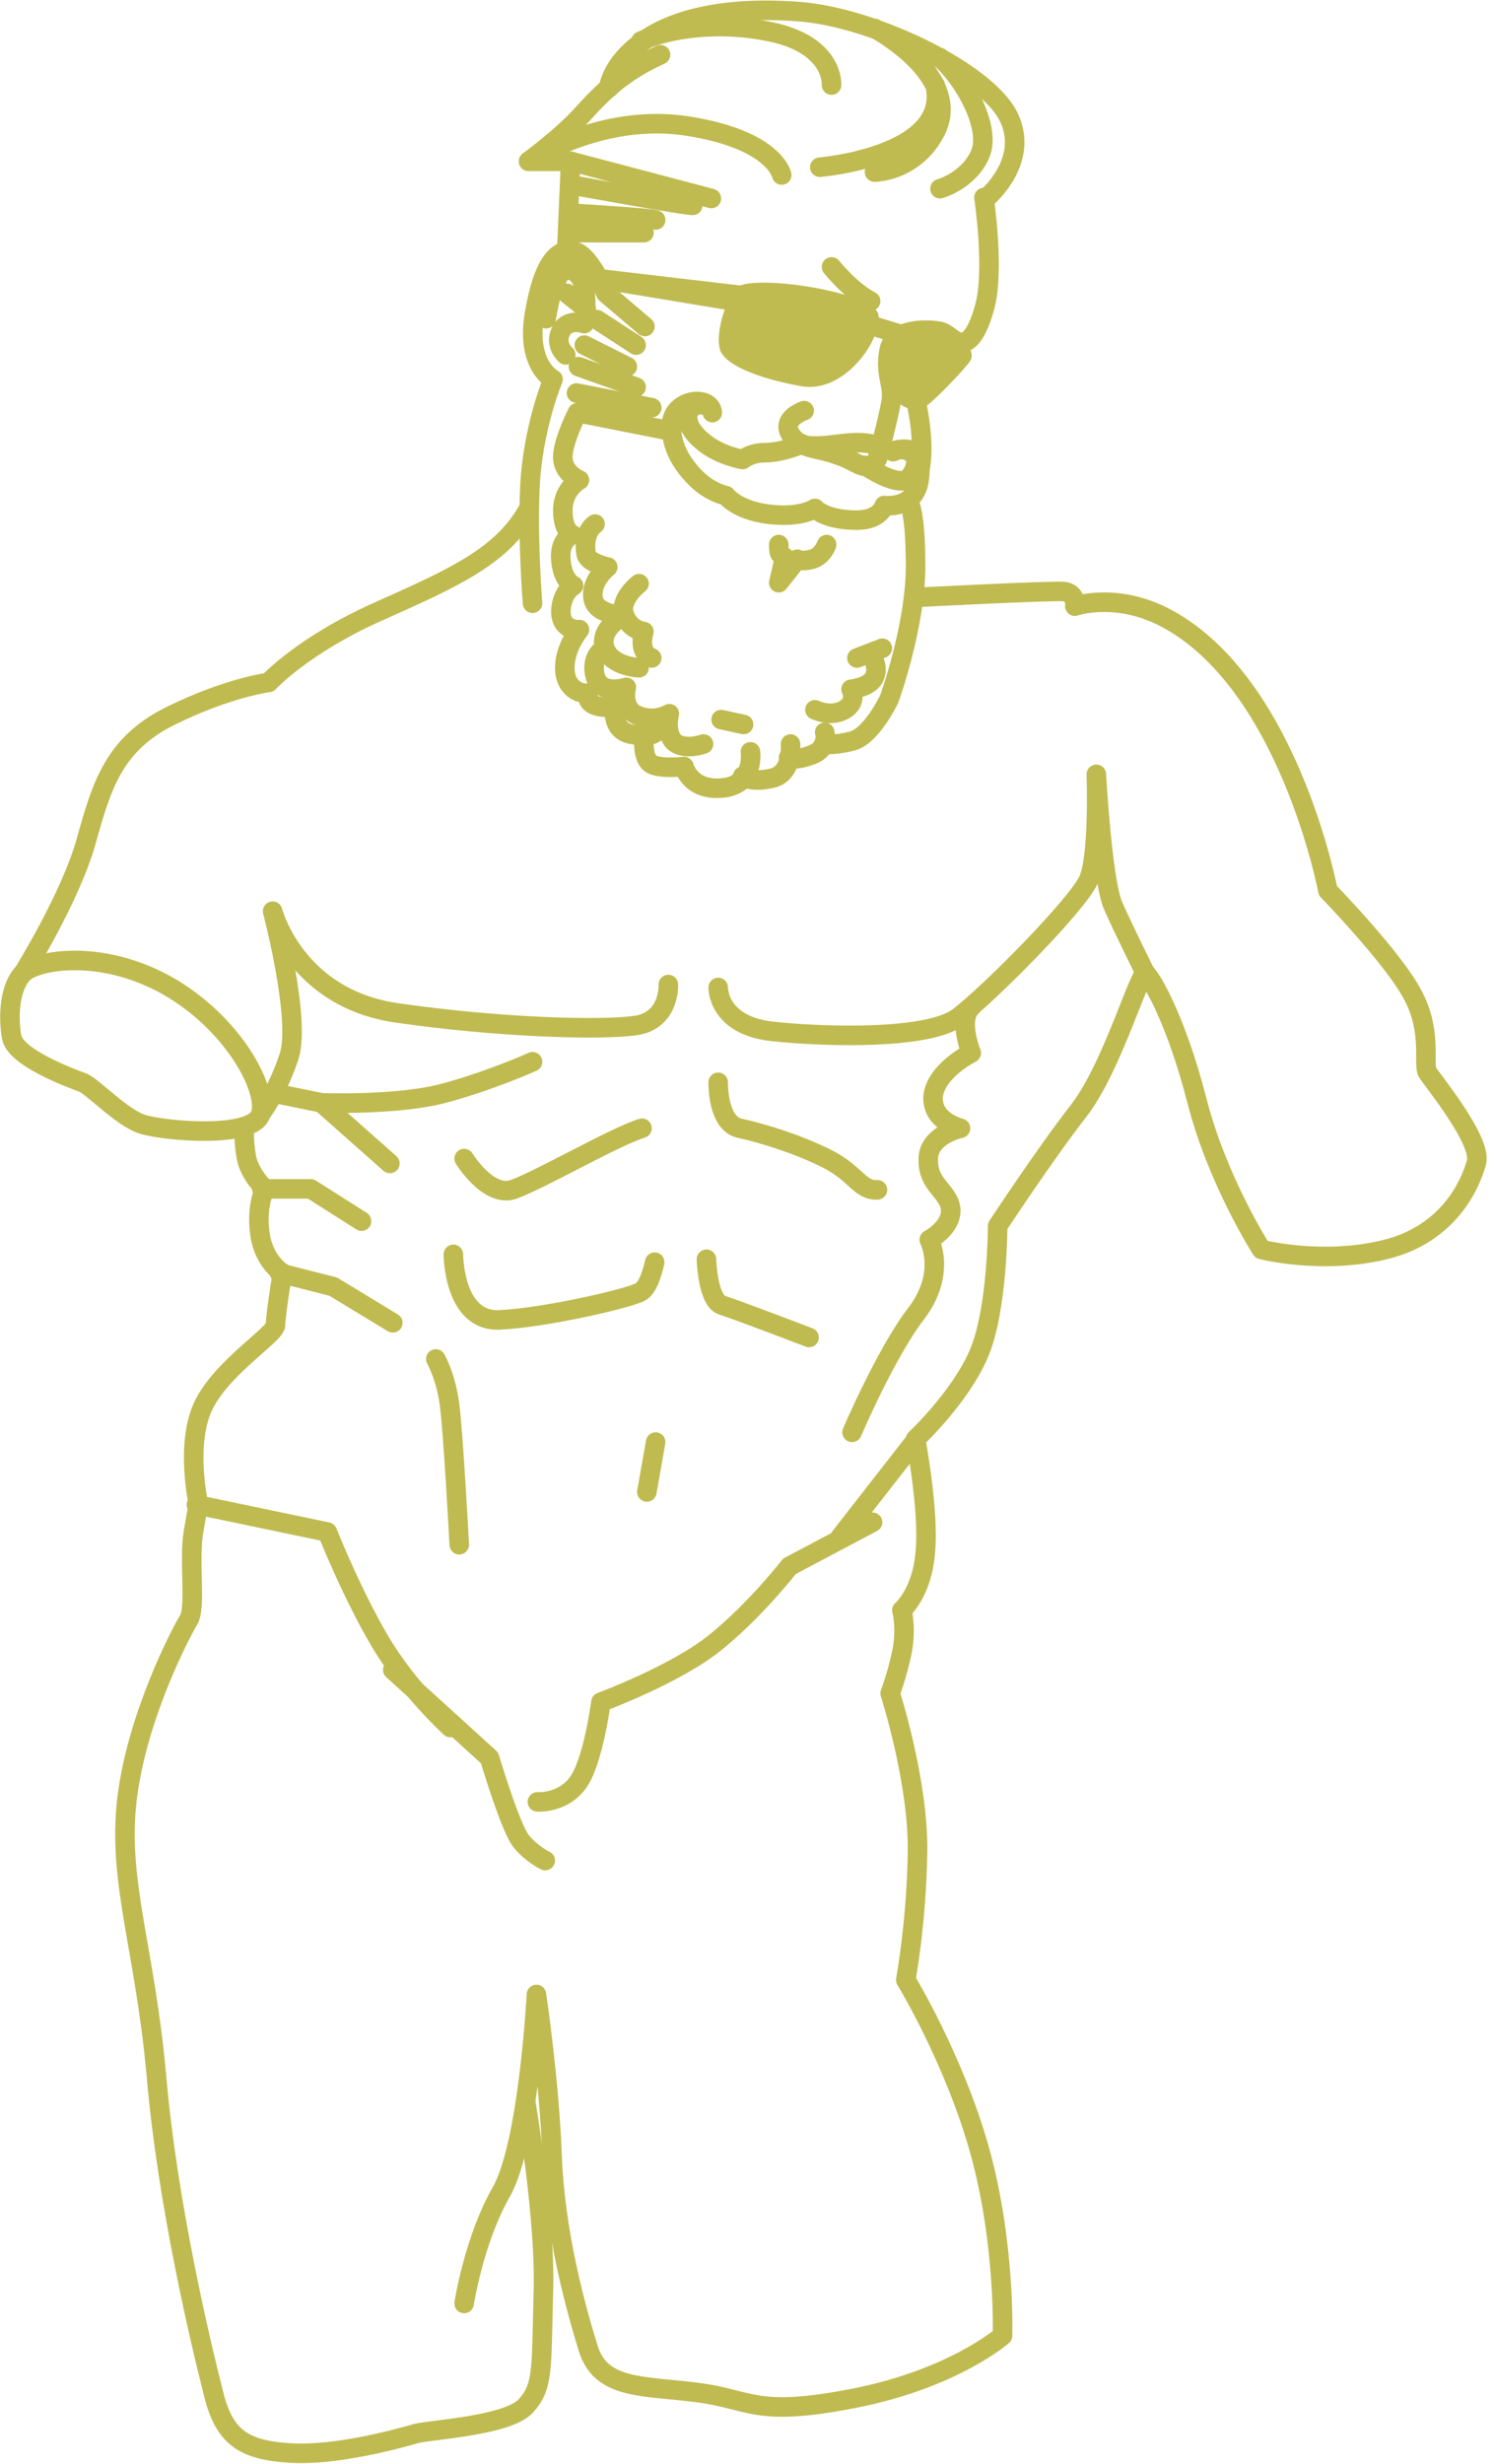 <svg version="1.2" xmlns="http://www.w3.org/2000/svg" viewBox="0 0 153 252" width="153" height="252">
	<title>img_8-svg</title>
	<style>
		.s0 { fill: none;stroke: #bfbb50;stroke-linecap: round;stroke-linejoin: round;stroke-width: 2 } 
		.s1 { fill: #bfbb50 } 
		.s2 { fill: none;stroke: #bfbb50;stroke-width: 2 } 
	</style>
	<g id="Layer">
		<path id="Layer" class="s0" d="m2.4 99.5c1.4-1.3 7.9-2.5 14.7 1.3 6.7 3.8 10.3 10.5 9.6 13.1-0.7 2.6-9.8 1.8-12.1 1.1-2.2-0.7-5.1-3.9-6.2-4.3-1.1-0.4-6.8-2.5-7.2-4.6-0.4-2.2-0.2-5.2 1.2-6.6z"/>
		<path id="Layer" class="s0" d="m2.4 99.5c0 0 4.8-7.7 6.4-13.4 1.6-5.7 2.8-10 8.7-12.9 5.9-2.9 10-3.4 10-3.4 0 0 3.5-3.8 11.1-7.2 7.6-3.4 12.7-5.6 15.4-10.4"/>
		<path id="Layer" class="s0" d="m93.8 61.1c0 0 13.6-0.7 15-0.6 1.4 0.1 1.2 1.5 1.2 1.5 0 0 4-1.4 8.9 1 12.9 6.4 17 28.1 17 28.1 0 0 6.8 7 8.7 10.7 2 3.7 1 7.1 1.5 7.9 0.5 0.8 5.6 7 5 9.2-0.6 2.2-2.8 7.3-9.3 8.9-6.5 1.6-12.7 0-12.7 0 0 0-4.5-7-6.6-15.2-2.1-8.2-4.6-12.4-5.2-13-0.6-0.6-3.4 9.5-6.9 14-3.5 4.5-8.3 11.8-8.3 11.8 0 0 0 8.5-1.9 13-1.9 4.5-6.5 8.8-6.5 8.8 0 0 1.4 7.3 1 11.5-0.3 4.2-2.4 6-2.4 6 0 0 0.5 1.9 0 4.3-0.5 2.4-1.2 4.2-1.2 4.2 0 0 2.9 9 2.8 16.2-0.1 7.2-1.2 13.1-1.2 13.1 0 0 5 8.2 7.6 17.6 2.6 9.4 2.3 18.8 2.3 18.8 0 0-5 4.4-15.2 6.4-10.2 2-10.5 0.1-16.1-0.6-5.6-0.7-9.8-0.3-11.1-4.5-1.3-4.2-3.4-11.8-3.7-19.7-0.3-7.9-1.6-16.5-1.6-16.5 0 0-0.8 15.3-3.6 20.2-2.8 4.9-3.8 11.4-3.8 11.4"/>
		<path id="Layer" class="s0" d="m53.8 215c0 0 2.1 12.2 1.8 19.8-0.2 7.7 0 9.3-1.8 11.3-1.9 2-9.5 2.4-11.2 2.8-1.7 0.5-8.2 2.3-12.9 2-4.8-0.3-6.8-1.6-7.9-6.3-1.2-4.7-4.7-19.3-5.8-32.4-1.2-13.1-4-19.8-3-28.2 1-8.4 5.5-17 6.3-18.3 0.8-1.3 0-6.1 0.5-9l0.5-2.9c0 0-1.4-6.3 0.6-10.2 2-3.9 7.3-7.1 7.3-8.1 0-1 0.7-5.3 0.7-5.3 0 0-1.9-1.1-2.3-4-0.4-2.9 0.5-4.6 0.5-4.6 0 0-1.6-1.5-1.9-3.3-0.3-1.8-0.2-3-0.2-3"/>
		<path id="Layer" class="s0" d="m28.6 130.2l5.5 1.4 6.1 3.7"/>
		<path id="Layer" class="s0" d="m26.8 121.6h5l5.2 3.3"/>
		<path id="Layer" class="s0" d="m26.7 113.9c0 0 1.7-2.2 2.9-5.9 1.2-3.8-1.7-14.8-1.7-14.8 0 0 2.3 8.9 12.7 10.4 10.4 1.5 20.8 1.8 24.4 1.3 3.6-0.5 3.4-4.2 3.4-4.2"/>
		<path id="Layer" class="s0" d="m28 111.8l4.9 1 7 6.2"/>
		<path id="Layer" class="s0" d="m54.5 108.6c0 0-4.2 1.9-9 3.2-4.8 1.3-12.6 1-12.6 1"/>
		<path id="Layer" class="s0" d="m117.3 99.7c0 0-2.3-4.6-3.4-7.1-1.1-2.6-1.7-13.4-1.7-13.4 0 0 0.3 8.3-0.8 10.8-1.1 2.5-10.3 11.8-13.4 14.1-3.1 2.2-13.2 2-18.9 1.4-5.7-0.6-5.6-4.5-5.6-4.5"/>
		<path id="Layer" class="s0" d="m20.1 153.9l13.4 2.8c0 0 2.5 6.3 5.4 11.2 2.9 4.9 7.2 8.8 7.2 8.8"/>
		<path id="Layer" class="s0" d="m40.2 170.8l9.9 9c0 0 2.2 7.4 3.3 8.6 1.1 1.3 2.4 1.9 2.4 1.9"/>
		<path id="Layer" class="s0" d="m55 184.3c0 0 2.5 0.2 4.1-1.9 1.6-2.1 2.4-8.3 2.4-8.3 0 0 7.6-2.8 11.7-6.1 4.1-3.3 7.6-7.8 7.6-7.8l8.5-4.5"/>
		<path id="Layer" class="s0" d="m93.8 147.2l-7.8 10"/>
		<path id="Layer" class="s0" d="m99.4 103c-1.4 1.3 0 4.7 0 4.7 0 0-3.6 1.8-3.9 4.4-0.2 2.6 2.8 3.3 2.8 3.3 0 0-3.4 0.7-3.3 3.3 0 2.6 2.1 3.1 2.3 5 0.1 1.9-2.2 3.1-2.2 3.1 0 0 1.8 3.4-1.3 7.5-3.1 4-6.6 12.2-6.6 12.2"/>
		<path id="Layer" class="s0" d="m65.7 115.4c-2.9 0.9-10.8 5.5-13.3 6.3-2.5 0.7-4.9-3.2-4.9-3.2"/>
		<path id="Layer" class="s0" d="m89.8 121.7c-1.8 0.1-2.2-1.7-5.2-3.2-3-1.5-6.6-2.6-8.9-3.1-2.3-0.5-2.2-4.7-2.2-4.7"/>
		<path id="Layer" class="s0" d="m67 129.1c0 0-0.5 2.5-1.4 3-0.8 0.6-9.8 2.7-14.5 2.9-4.7 0.2-4.7-6.7-4.7-6.7"/>
		<path id="Layer" class="s0" d="m82.8 136.8c0 0-7.3-2.8-8.9-3.3-1.5-0.5-1.6-4.7-1.6-4.7"/>
		<path id="Layer" class="s0" d="m44.6 139c0 0 1 1.7 1.4 4.6 0.4 3 1 14.4 1 14.4"/>
		<path id="Layer" class="s0" d="m66.2 152.6l0.9-5.1"/>
		<path id="Layer" class="s0" d="m54.5 61.7c0 0-0.6-7.4-0.2-13 0.5-5.7 2.3-9.9 2.3-9.9 0 0-2.8-1.4-1.9-6.7 0.9-5.3 2.4-6.7 4-6.4 1.6 0.2 3.3 4.3 3.3 4.3l4 3.4"/>
		<path id="Layer" class="s0" d="m55.9 32.6c0 0 0.7-5 2.1-5 2.7 0 1.8 5.5 1.8 5.5 0 0-1.7-0.6-2.4 0.8-0.7 1.4 0.5 2.4 0.5 2.4"/>
		<path id="Layer" class="s0" d="m60 31.6l-2-1.6"/>
		<path id="Layer" class="s0" d="m82.2 45.5c2.2 0.5 5-0.7 7.3 0 0.9 0.3 0.3 2.1-0.6 2.2-1 0.1-1.4-0.6-3.3-1.2-1.8-0.7-3.7-0.5-4.7-2.1-1-1.6 1.4-2.4 1.4-2.4"/>
		<path id="Layer" class="s0" d="m100.7 20.2c0 0 1.1 7.3 0.1 11.1-1 3.8-2.2 3.7-2.2 3.7-0.9 0.2-1.5-0.9-2.4-1.1-0.9-0.2-4.7-0.5-5.2 1.9-0.5 2.5 0.5 3.6 0.2 5.3-0.3 1.8-1.4 5.8-1.4 5.8"/>
		<path id="Layer" class="s0" d="m85.1 27.3c0 0 1.9 2.4 4 3.5"/>
		<path id="Layer" class="s0" d="m94.2 47.7c0.5-3.1-0.6-7.3-0.6-7.3l4.3-5.5"/>
		<path id="Layer" class="s0" d="m61.1 32.7l4 2.6"/>
		<path id="Layer" class="s0" d="m59.8 35.3l4.4 2.2"/>
		<path id="Layer" class="s0" d="m59.2 37.5l5.9 2.1"/>
		<path id="Layer" class="s0" d="m59 40.2l7.7 1.5"/>
		<path id="Layer" class="s0" d="m84.4 74.9c0 0 0.5 1.6-1.3 2.3-1.8 0.7-2.4 0.3-2.4 0.3"/>
		<path id="Layer" class="s0" d="m80.9 76.1c0 0 0.3 3-1.9 3.5-2.2 0.5-3-0.2-3-0.2"/>
		<path id="Layer" class="s0" d="m76.8 76.9c0 0 0.5 3.4-2.9 3.7-3.3 0.3-3.9-2.2-3.9-2.2 0 0-2.6 0.3-3.4-0.3-0.9-0.6-0.7-2.7-0.7-2.7"/>
		<path id="Layer" class="s0" d="m92.9 51.2c0 0 0.8 0.5 0.8 6.7 0 6.2-2.7 13.6-2.7 13.6 0 0-1.8 3.8-3.8 4.3-2 0.5-2.9 0.3-2.9 0.3"/>
		<path id="Layer" class="s0" d="m67.1 74.9c0 0-0.4 0.6-2.5 0.2-2.1-0.4-1.7-2.8-1.7-2.8 0 0-3.1 0.4-2.7-1.4-1 0.1-2.4-0.6-2.4-2.6 0-2.1 1.5-3.9 1.5-3.9 0 0-1.9 0.2-1.9-1.9 0.1-2 1.3-2.6 1.3-2.6 0 0-1.1-0.4-1.3-2.6-0.2-2.2 1.2-2.6 1.2-2.6 0 0-1-0.3-1-2.5 0-2.2 1.7-3.1 1.7-3.1 0 0-1.8-0.7-1.7-2.5 0.1-1.7 1.5-4.4 1.5-4.4 0.5 0.1 9.6 1.9 9.6 1.9"/>
		<path id="Layer" class="s0" d="m88.5 47.6c0 0 3.6 2.5 4.6 1.2 1.8-2.4-0.7-3.3-1.7-2.6 0.9-0.4 3.1-0.8 2.7 2.6-0.3 3.4-3.6 2.9-3.6 2.9 0 0-0.4 1.5-2.8 1.5-3.3 0-4.3-1.2-4.3-1.2 0 0-1.4 1-4.7 0.6-3.3-0.4-4.4-1.9-4.4-1.9 0 0-1.6-0.3-3.1-1.8-1.5-1.5-2.5-3.3-2.5-5.3 0-2.8 4-3.3 4.2-1.4 0-0.7-1.5-1.2-2.2-0.4-0.7 0.8-0.3 2.2 1.4 3.5 1.6 1.3 3.9 1.7 3.9 1.7 0 0 0.8-0.7 2.3-0.7 1.8 0 3.8-0.9 3.8-0.9"/>
		<path id="Layer" class="s0" d="m58 25.6l0.4-9.1"/>
		<path id="Layer" class="s0" d="m72.8 20.3l-14.4-3.8h-4.3c0 0 3.3-2.4 5.4-4.7 2.1-2.3 4.1-4.4 8.1-6.2"/>
		<path id="Layer" class="s0" d="m62.3 9c0 0 0.2-2.4 3.4-4.7 3.2-2.4 8.7-3.7 16.2-3.1 7.5 0.6 19 6.1 21.3 10.7 2.3 4.6-2.3 8.4-2.3 8.4"/>
		<path id="Layer" class="s0" d="m96.2 5.9c2.5 2.2 5.3 7.2 4.1 9.9-1.2 2.7-4.1 3.5-4.1 3.5"/>
		<path id="Layer" class="s0" d="m89.5 2.9c4.7 2.7 8.4 6.9 6.1 10.8-2.2 3.9-6.1 3.9-6.1 3.9"/>
		<path id="Layer" class="s0" d="m83.9 17.1c0 0 13.4-1.1 11.8-8.4"/>
		<path id="Layer" class="s0" d="m54.1 16.5c0 0 7.4-5 16.3-3.6 8.9 1.4 9.6 5 9.6 5"/>
		<path id="Layer" class="s0" d="m70.9 21c-0.4 0.1-12.5-2.1-12.5-2.1"/>
		<path id="Layer" class="s0" d="m67.1 22.5c-0.3-0.2-8.7-0.7-8.7-0.7"/>
		<path id="Layer" class="s0" d="m65.9 23.8h-7.7"/>
		<path id="Layer" class="s0" d="m65.6 4.2c2.6-1.2 8-2.2 13.9-0.8 5.9 1.5 5.6 5.3 5.6 5.3"/>
		<path id="Layer" class="s0" d="m65.4 68.3c0 0-2.8-0.1-3.5-2-0.7-2 2-3.4 2-3.4 0 0-2.9 0.1-3.2-1.7-0.3-1.8 1.5-3.2 1.5-3.2 0 0-2-0.4-2.2-1.3-0.2-0.9-0.1-2.4 0.9-3.1"/>
		<path id="Layer" class="s0" d="m72 76.1c0 0-1.9 0.7-3-0.2-1-1-0.5-2.9-0.5-2.9 0 0-1.4 0.9-3.2 0.2-1.8-0.7-1.2-2.9-1.2-2.9 0 0-2.7 0.9-3.2-1.2-0.5-2.1 1-2.8 1-2.8"/>
		<path id="Layer" class="s0" d="m66.7 67.3c-1.5-0.6-0.8-2.7-0.8-2.7 0 0-1.4-0.1-2-1.7-0.6-1.6 1.5-3.2 1.5-3.2"/>
		<path id="Layer" class="s0" d="m73.8 73.6l2.3 0.5"/>
		<path id="Layer" class="s0" d="m89.1 66.9c0 0 0.9 1.2 0.4 2.3-0.4 1.1-2.4 1.3-2.4 1.3 0 0 0.7 1.3-0.7 2.1-1.4 0.8-3 0-3 0"/>
		<path id="Layer" class="s0" d="m87.7 67.3l2.6-1"/>
		<path id="Layer" class="s0" d="m84.6 55.7c0 0-0.4 1.2-1.5 1.5-1.1 0.3-1.5 0-1.5 0l-1.9 2.4 0.6-2.6c0 0-0.4-0.2-0.5-0.4-0.1-0.2-0.1-0.9-0.1-0.9"/>
		<g id="Layer">
			<path id="Layer" fill-rule="evenodd" class="s1" d="m75.3 29.5c1.2-1.6 14.2 0.3 14.6 2.7 0.4 2.4-3.4 8.1-7.9 7.3-4.5-0.8-7.8-2.2-8.3-3.7-0.5-1.5 0.4-4.8 1.6-6.3z"/>
			<path id="Layer" fill-rule="evenodd" class="s1" d="m92.4 34c1.7-1.1 4.3-0.6 5.5 0.2 1.1 0.8 1.9 1.9 1.4 2.7-0.5 0.8-4.4 4.9-5.1 5-0.7 0.1-2.5-0.2-2.6-1.6 0-1.5-0.9-5.2 0.8-6.3z"/>
			<path id="Layer" class="s2" d="m94.4 34.9l-5.5-1.7"/>
			<path id="Layer" class="s2" d="m76.9 31.1l-15.7-2.6 14.5 1.7"/>
		</g>
	</g>
</svg>